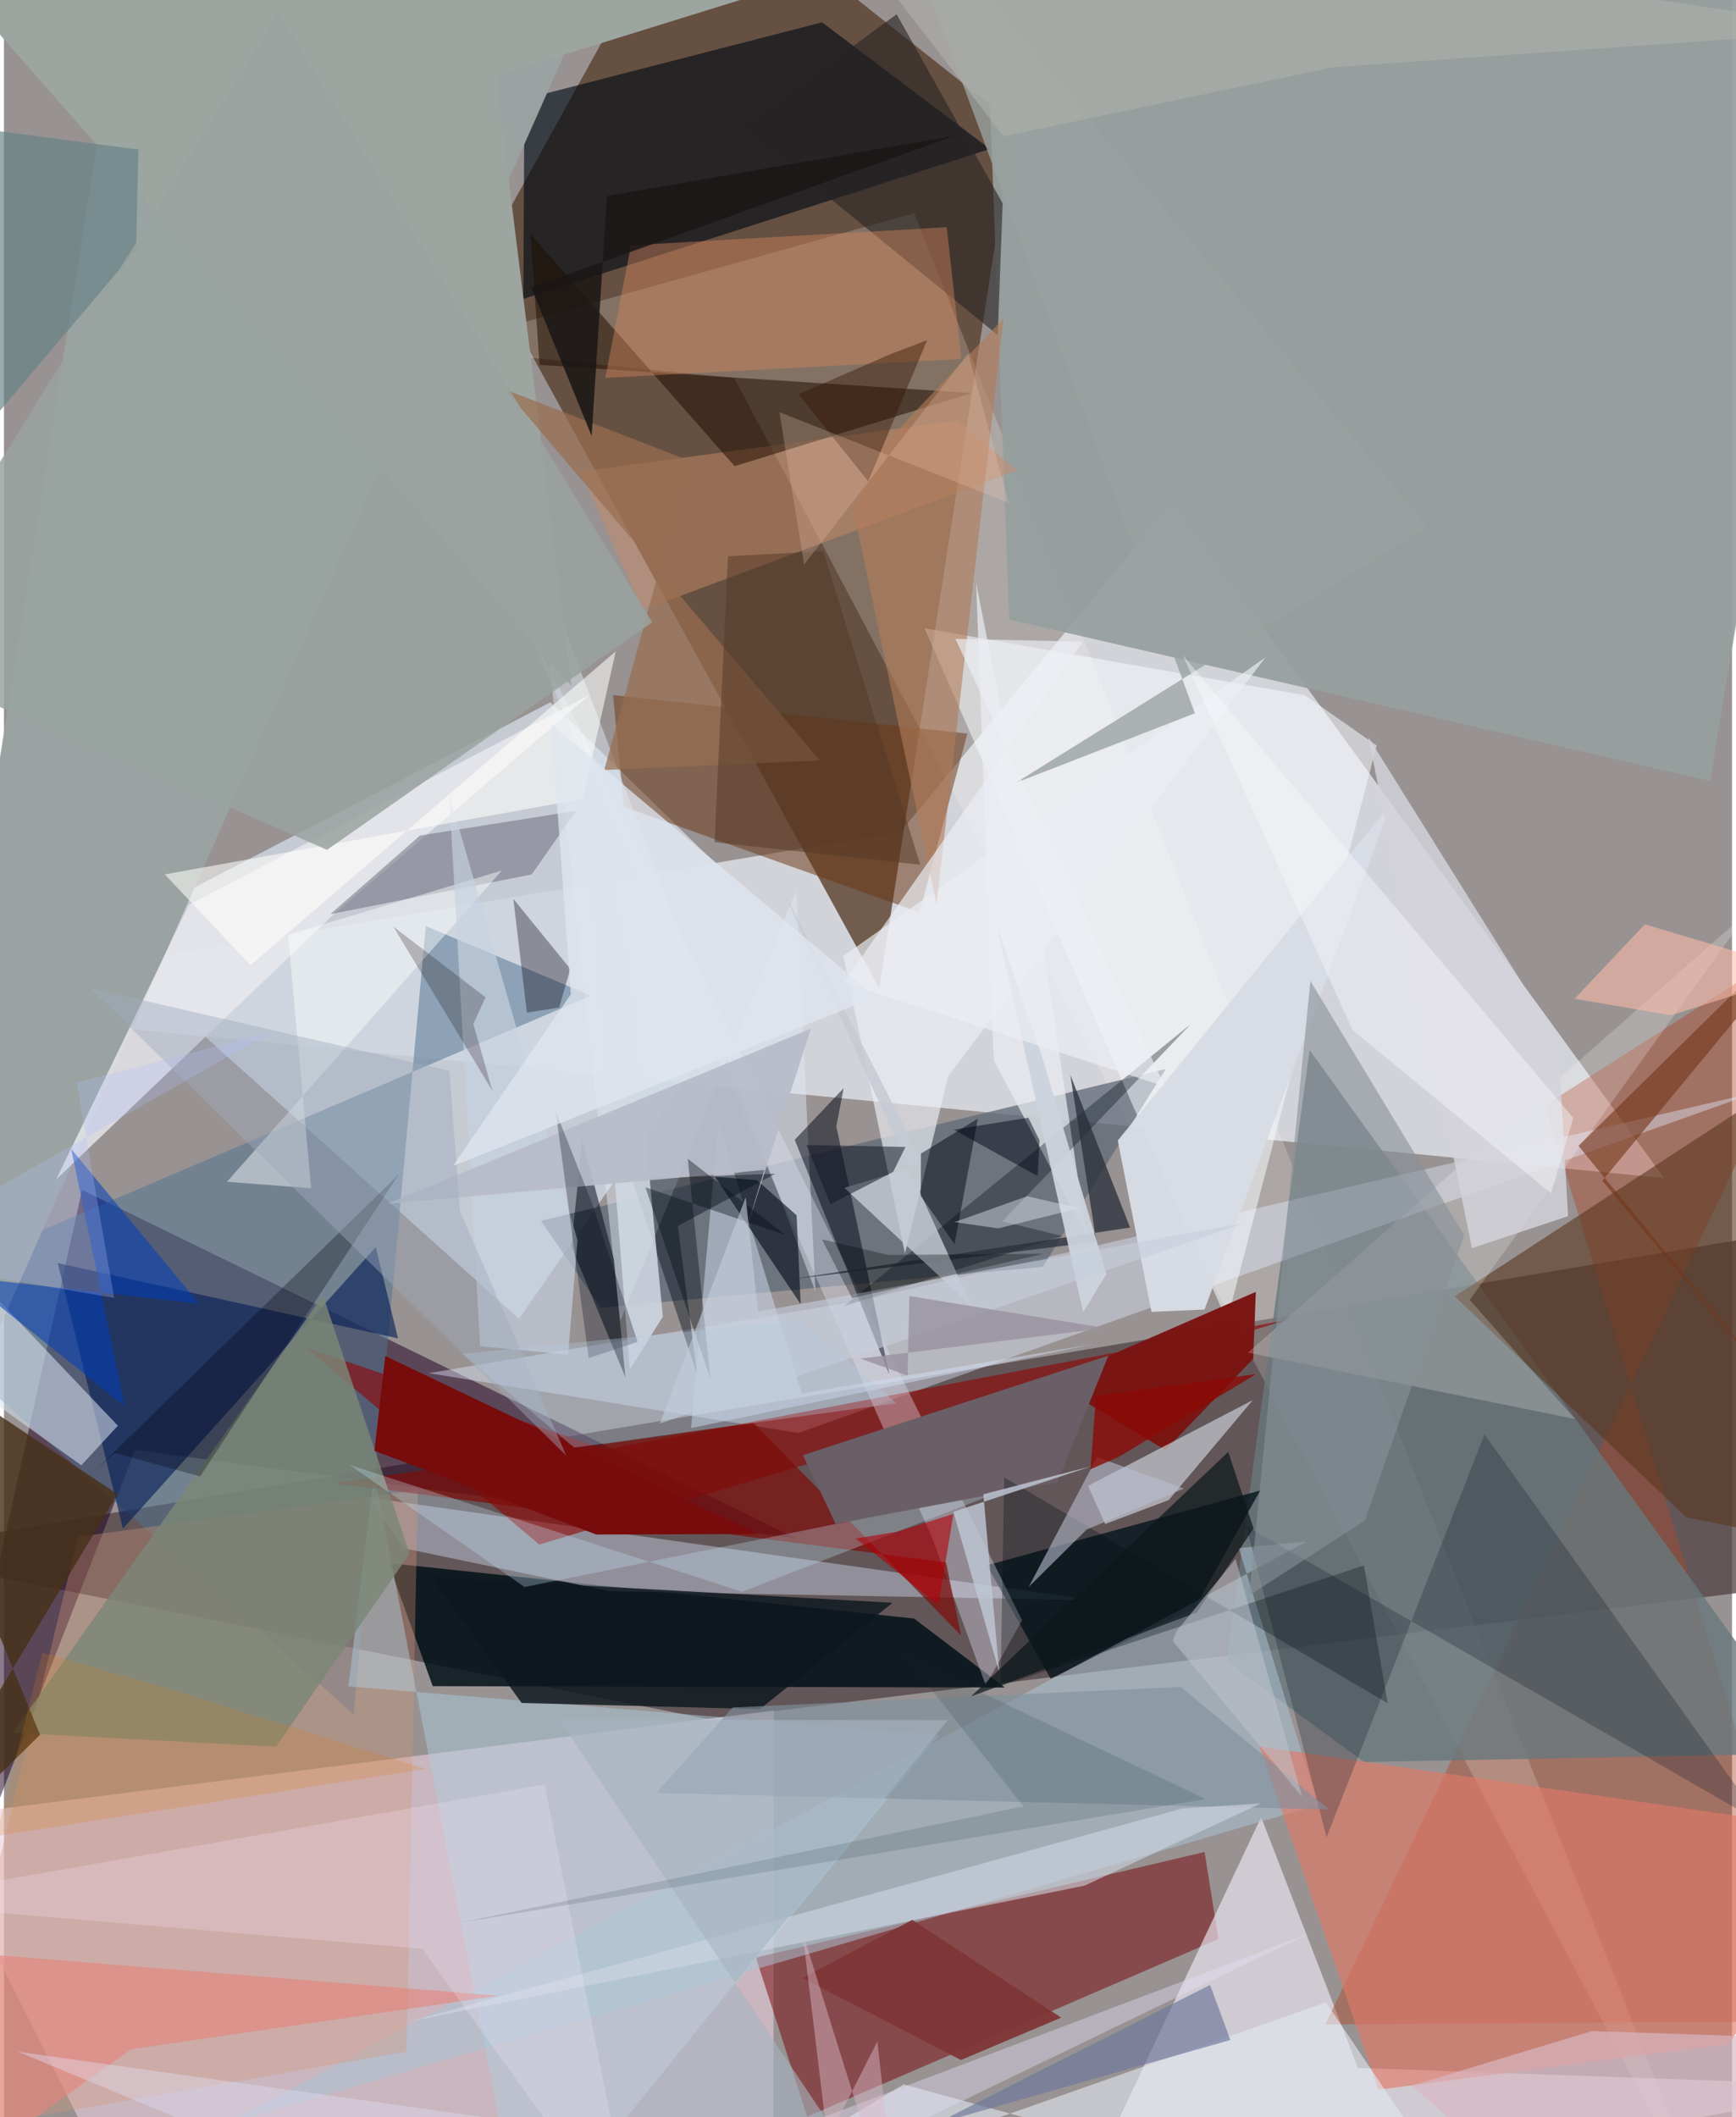 <svg xmlns="http://www.w3.org/2000/svg" width="228" height="278" viewBox="0 0 836 1024"><path fill="#989292" d="M0 0h836v1024H0z"/><path fill="#f1f6ff" fill-opacity=".655" d="M-62 485.799l495.79-83.49 131.32-159.313L803.145 569.81z"/><path fill="#524447" fill-opacity=".765" d="M-62 750.982l960-161.105v173.335l-557.301 68.313z"/><path fill="#5c4230" fill-opacity=".82" d="M230.572 126.525l192.853 351.423 65.162-418.163L334.793-62z"/><path fill="#ebcfdb" fill-opacity=".596" d="M-37.002 879.347l409.485-52.1-.318 258.753H66.98z"/><path fill="#230323" fill-opacity=".525" d="M37.79 575.568L-62 1024.178 63.43 701.291l319.94 42.787z"/><path fill="#ced5e0" fill-opacity=".839" d="M44.583 453.983L249.16 637.885l129.406-186.753L264.375 339.66z"/><path fill="#021018" fill-opacity=".847" d="M440.31 782.84l43.885 33.362-276.756-.68-21.48-59.519z"/><path fill="#77090d" fill-opacity=".522" d="M388.58 1023.744l-24.786-76.919 217.03-51.085 6.713 42.136z"/><path fill="#f0eaf6" fill-opacity=".643" d="M510.65 1086L898 1008.787l-242.985-8.629-46.828-121.297z"/><path fill="#ae472a" fill-opacity=".435" d="M745.485 534.608L898 437.195 639.24 979.144l241.84-1.476z"/><path fill="#020c16" fill-opacity=".639" d="M395.793 10.803L251.78 47.89l-.526 96.687L476.99 72.048z"/><path fill="#fffff5" fill-opacity=".192" d="M207.041 168.305l146.282 14.514L830.721 1086 440.404 103.089z"/><path fill="#69777c" fill-opacity=".804" d="M631.63 507.907L876.818 848l-218.83 4.23-66.454-48.689z"/><path fill="#e2eaff" fill-opacity=".42" d="M414.559 628.981l434.047-100.925-464.32 165.04-178.82-28.946z"/><path fill="#bcc3d6" fill-opacity=".529" d="M293.237 769.647l-100.033-20.853-16.594-24.445 349.794 49.594z"/><path fill="#616b78" fill-opacity=".761" d="M562.058 517.041l-302.25 73.422 28.904 42.076 213.804-19.835z"/><path fill="#031119" fill-opacity=".773" d="M607.74 720.91l-132.223 36.176 30.863 54.835 69.863-34.603z"/><path fill="#6b3513" fill-opacity=".51" d="M299.926 390.165l-5.275-53.969 171.42 18.61-23.165 86.448z"/><path fill="#517490" fill-opacity=".522" d="M284.004 481.568l-79.92-33.648-34.91 381.337-226.36-201.948z"/><path fill="#96a09e" fill-opacity=".933" d="M486.342 299.667L472.818-62H898l-72.573 439.716z"/><path fill="#acc1d3" fill-opacity=".537" d="M635.662 873.002l-38.3-124.27 32.689-3.09-522.336 281.615z"/><path fill="#e17a67" fill-opacity=".643" d="M834.755 988.497L898 886.94l-290.619-42.222 57.526 166.017z"/><path fill="#f8fbff" fill-opacity=".529" d="M664.07 360.563l-34.705-24.275-183.997-32.424 146.268 335.118z"/><path fill="#910200" fill-opacity=".592" d="M146.195 651.89l112.763 95.146 362.617-108.86-330.331 62.93z"/><path fill="#041d55" fill-opacity=".608" d="M179.847 603.173L57.556 739.345l-31.549-128.44 164.627 36.433z"/><path fill="#d79875" fill-opacity=".333" d="M-34.487 1032.378l70.303-289.09 164.41-22.604-5.483 271.603z"/><path fill="#791614" fill-opacity=".988" d="M561.862 701.386l42.499-44.215 1.25-32.34-99.07 43.163z"/><path fill="#9aa3a1" fill-opacity=".996" d="M65.842-62l241.842 5.718-323.35 728.725L-62 746.293z"/><path fill="#5a381e" fill-opacity=".604" d="M852.868 741.684L898 499.152 701.847 627.01l112.084 106.868z"/><path fill="#c8c9d2" fill-opacity=".71" d="M563.485 725.508l40.669-48.316-79.717 41.475 8.299 18.448z"/><path fill="#e4e3f4" fill-opacity=".369" d="M492.54 783.704L239.797 274.527l209.257 469.255 25.886 71.343z"/><path fill="#eaebef" fill-opacity=".788" d="M89.491 437.636L25.274 570.435 159.51 442.227l124-106.233z"/><path fill="#dfe8f2" fill-opacity=".482" d="M383.198 430.945l9.37 193.701-134.234-354.645 39.72 369.165z"/><path fill="#eaeef3" fill-opacity=".682" d="M456.863 520.286l-20.993 85.981-29.812-143.837 204.237-144.521z"/><path fill="#adcede" fill-opacity=".478" d="M179.141 712.34L251.059 1086l201.312-246.728-285.742-23.634z"/><path fill="#c68b69" fill-opacity=".506" d="M278.981 228.084L461.48 203.39l28.613 24.087L308.81 295.1z"/><path fill="#200f01" fill-opacity=".525" d="M259.073 176.5l-4.251-63.109 98.64 112.083 114.722-35.382z"/><path fill="#d8e2ee" fill-opacity=".557" d="M37.418 708.71l17.69-19.149-98.957-104.152 3.048 67.301z"/><path fill="#6a6d7b" fill-opacity=".518" d="M255.293 422.928l21.528-30.773-75.552 11.968-43.377 38.032z"/><path fill="#fefffa" fill-opacity=".208" d="M759.945 686.309L709.1 628.725l135.47-188.512-242.76 213.996z"/><path fill="#d3dff0" fill-opacity=".494" d="M332.387 690.727l194.286-40.597-140.708 23.804-40.354-131.38z"/><path fill="#081725" fill-opacity=".255" d="M716.262 693.755l134.759 188.424L600.984 738.06l38.852 150.605z"/><path fill="#7d0d0b" fill-opacity=".714" d="M159.722 717.348l295.996 38.294 7.31 35.394-100.427-102.913z"/><path fill="#7b8677" fill-opacity=".82" d="M131.695 844.816l64.517-93.397-41.866-124.878L4.225 838.096z"/><path fill="#000b17" fill-opacity=".427" d="M303.758 570.188l31.507 94.142L326 592.957l47.15-25.271z"/><path fill="#000412" fill-opacity=".494" d="M382.54 551.295l23.69-24.992-3.565 18.492 25.618 119.952z"/><path fill="#000815" fill-opacity=".514" d="M274.492 602.903l5.255-51.761 15.363 58.069 5.546 56.989z"/><path fill="#0c171f" fill-opacity=".831" d="M206.67 762.731l223.197 12.49-64.169 51.419-115.283-2.963z"/><path fill="#c1dfee" fill-opacity=".314" d="M357.1 769.891l127.541-49.447-232.802 47.139-84.573-59.031z"/><path fill="#9da5a1" d="M237.951 36.677l36.623 295.095L-62-51.693 555.845-62z"/><path fill="#e9ecf1" fill-opacity=".725" d="M470.322 282.1l25.656 130.133 27.752 185.522-44.947-85.093z"/><path fill="#272424" fill-opacity=".6" d="M431.84 6.87l-74.392 54.746 123.329 100.431 2.381-63.656z"/><path fill="#81909d" fill-opacity=".616" d="M569.253 815.899l71.73 59.261-325.406-7.942 36.955-41.385z"/><path fill="#d8dce6" fill-opacity=".965" d="M580.804 633.378l-25.682 1.121-16.293-82.87 132.135-162.736z"/><path fill="#d3875d" fill-opacity=".435" d="M290.928 182.75l172.235-9.13-7.063-63.72-152.762 8.725z"/><path fill="#473019" fill-opacity=".812" d="M17.452 839.063L-62 644.75l116.98 77.945L-62 917.216z"/><path fill="#e3eaf2" fill-opacity=".6" d="M435.209 1008.132L718.729 1086l-79.162-117.554L305.683 1086z"/><path fill="#d1d8e3" fill-opacity=".867" d="M277.95 349.554l24.802 120.356 16.002 166.888-15.978 25.644z"/><path fill="#74361a" fill-opacity=".616" d="M898 420.07L761.695 554.195 898 720.666 773.23 571.097z"/><path fill="#010914" fill-opacity=".337" d="M406.38 631.787l105.49-33.97-28.828-7.125 91.128-95.383z"/><path fill="#282f39" fill-opacity=".753" d="M379.22 618.97l165.572-25.266-28.926-73.857 12.595 80.766z"/><path fill="#c4c9d3" fill-opacity=".82" d="M468.223 631.864l-61.698-57.355 38.436-11.469-68.909-133.926z"/><path fill="#fcffff" fill-opacity=".447" d="M148.637 574.732l-40.727-3.158 133-150.568-103.49 31.166z"/><path fill="#b17b5a" fill-opacity=".608" d="M451.16 437.299l32.417-283.315-58.068 61.295-14.625 31.275z"/><path fill="#c7d1e0" fill-opacity=".663" d="M277.449 599.86l-4.496 55.342-42.633-4.083-14.922-267.13z"/><path fill="#6b5f67" d="M534.275 655.69l-24.629 61.15-107.295 20.147-15.83-33.178z"/><path fill="#003eba" fill-opacity=".537" d="M94.37 630.585l-114.085-13.02 78.063 62.529-25.8-124.337z"/><path fill="#cfd6e3" fill-opacity=".592" d="M522.705 912.04l85.397-39.818-38.056 2.468-374.314 103.122z"/><path fill="#e2857d" fill-opacity=".631" d="M-62 940.922l301.063 24.357-177.544 25.86-113.134 80.7z"/><path fill="#f8eaff" fill-opacity=".231" d="M305.68 1086L202.386 942.563-62 920.133l323.57-57.018z"/><path fill="#000f16" fill-opacity=".314" d="M669.408 823.812L483.86 714.532l-1.741 100.983 175.813-58.39z"/><path fill="#010916" fill-opacity=".592" d="M364.247 570.773l19.208 17.038 1.982 42.938-41.436-61.586z"/><path fill="#780b0b" d="M179.204 701.712l5.285-45.855 180.286 86.098-78.231.227z"/><path fill="#0a0615" fill-opacity=".349" d="M268.59 487.313l5.4-18.682-27.575-33.886 6.558 55.043z"/><path fill="#b8bdc9" fill-opacity=".922" d="M390.427 497.472l-204.73 84.741 182.146-16.332-7.986 26.48z"/><path fill="#bbbfd0" fill-opacity=".588" d="M570.82 719.974l-47.05 19.818-27.982 27.699 33.056-62.746z"/><path fill="#6e779b" fill-opacity=".663" d="M474.035 1015.313l109.456-55.27 9.828 26.629-142.35 40.51z"/><path fill="#986e51" fill-opacity=".71" d="M242.325 188.345l89.197 34.417-41.149 149.677 104.367-4.633z"/><path fill="#fefffc" fill-opacity=".565" d="M295.985 314.996L119.27 466.77l-41.51-43.85 202.208-36.5z"/><path fill="#889197" fill-opacity=".604" d="M632.02 474.474l-29.598 297.194 55.932-36.229 48.078-137.91z"/><path fill="#d4d3db" fill-opacity=".839" d="M756.663 588.243l-4.779-84.838-91.845-146.892 50.133 247.176z"/><path fill="#000510" fill-opacity=".486" d="M443.514 578.384l.113-20.435 27.532-16.932-11.284 60.756z"/><path fill="#e2def5" fill-opacity=".404" d="M6.774 992.36L232.33 1086l399.004-150.827-232.523 112.244z"/><path fill="#668286" fill-opacity=".671" d="M63.89 120.847l-80.05 94.662L-62 55.582 65.069 72.337z"/><path fill="#bec7d4" fill-opacity=".824" d="M526.145 709.14l-66.822 22.078 22.177 77.574-7.694-86.065z"/><path fill="#00000c" fill-opacity=".294" d="M43.766 711.562l9.89-8.804 41.224 11.33 96.108-146.031z"/><path fill="#000a17" fill-opacity=".294" d="M282.866 656.842l23.669-7.824-21.88-66.613-17.751-45z"/><path fill="#cdd3dd" fill-opacity=".941" d="M479.812 445.763L522.1 634.572l11.24-18.342-30.348-102.69z"/><path fill="#febda8" fill-opacity=".553" d="M871.555 470.275l-65.115 20.819-46.609-8.039 33.99-36.024z"/><path fill="#9faabd" fill-opacity=".435" d="M220.646 585.947l51.422 118.122L41.83 477.972l173.66 39.94z"/><path fill="#d8b7c2" fill-opacity=".678" d="M768.225 982.35l116.227 3.93L768.539 1086l-87.454-77.292z"/><path fill="#7f3636" fill-opacity=".953" d="M511.446 975.851l-48.488 20.508-76.703-39.628 53.176-28.152z"/><path fill="#000a12" fill-opacity=".376" d="M377.954 597.281l-67.644-23.016 31.408 92.394-10.89-106.203z"/><path fill="#0c171b" fill-opacity=".714" d="M576.997 779.93l27.556-40.666-12.291-37.036-124.443 118.29z"/><path fill="#dabbc9" fill-opacity=".463" d="M386.305 934.551l12.128 100.37 24.086-47.535L433.575 1086z"/><path fill="#99a29f" fill-opacity=".784" d="M576.146 344.987L425.986-62 688.45 254.727 489.36 378.684z"/><path fill="#543827" fill-opacity=".506" d="M343.748 407.343l6.535-138.284 46.048-2.488 46.94 151.673z"/><path fill="#321503" fill-opacity=".424" d="M384.384 190.689l33.712 42.145 28.485-68.315-17.99 6.897z"/><path fill="#1a1716" fill-opacity=".859" d="M291.708 94.833l-7.394 116.073-29.21-71.829L459.94 65.635z"/><path fill="#de7a14" fill-opacity=".192" d="M-3.761 888.02l207.87-32.505-124.31-38.688-61.255-17.465z"/><path fill="#efc9b6" fill-opacity=".251" d="M375.135 199.343l11.97 73.697 79.349-102.123 19.645 72.264z"/><path fill="#020916" fill-opacity=".494" d="M459.463 546.37l40.612 22.468.9-17.3-5.394-10.925z"/><path fill="#eceff4" fill-opacity=".671" d="M460.257 308.98l101.368 216.508-155.394-50.255L521.967 310.37z"/><path fill="#b3020b" fill-opacity=".612" d="M459.342 732.244l-7.292 43.939-39.968-32.069 19.806-3.207z"/><path fill="#e0e6ef" fill-opacity=".753" d="M421.729 482.23l-204.542 81.76 57.045-83.091-9.471-130.733z"/><path fill="#c5cedb" fill-opacity=".592" d="M358.844 579.08l5.935 55.322 235.61-42.94L317.3 688.548z"/><path fill="#131825" fill-opacity=".529" d="M399.842 582.453l-11.624-28.663 47.9.958-5.94 12.051z"/><path fill="#e1e2ed" fill-opacity=".459" d="M520.148 584.335l-25.17-5.764-35.111 12.527 21.107 3.033z"/><path fill="#8a0906" fill-opacity=".788" d="M525.622 710.656l2.683-35.535 77.545-10.563-66.543 40.094z"/><path fill="#c0c4cb" fill-opacity=".533" d="M565.35 793.626l1.842-4.6 28.623-35.002 32.162 114.992z"/><path fill="#a7b4c1" fill-opacity=".6" d="M268.596 831.715l128.375 191.941L250.962 1086l205.692-254.05z"/><path fill="#99a29f" fill-opacity=".843" d="M156.297 411.046l-216.108-94.362 192.588-310.3L313.64 300.943z"/><path fill="#b3bffc" fill-opacity=".278" d="M-62 608.054l191.452-108.98-94.302 24.537 18.174 104.142z"/><path fill="#b6c9de" fill-opacity=".333" d="M385.636 638.59l46.056 40.105-155.826 21.434-54.16-45.337z"/><path fill="#130008" fill-opacity=".231" d="M188.345 448.142l44.657 34.244-5.925 12.786 9.18 32.338z"/><path fill="#f7fafd" fill-opacity=".412" d="M748.427 577.13l10.774-36.406-188.97-223.886 82.153 181.339z"/><path fill="#99929e" fill-opacity=".82" d="M532.813 642.345L414.295 657.1l22.829 8.191.884-38.444z"/><path fill="#aeb0a9" fill-opacity=".62" d="M898 14.54L642.86 32.514 483.564 65.927 384.915-62z"/><path fill="#010709" fill-opacity=".314" d="M502.798 606.412l-92.537 21.436-14.53-28.424 31.94 7.55z"/><path fill="#142b30" fill-opacity=".141" d="M436.16 801.178l145.202 68.969-360.83 59.813 272.692-56.267z"/></svg>
